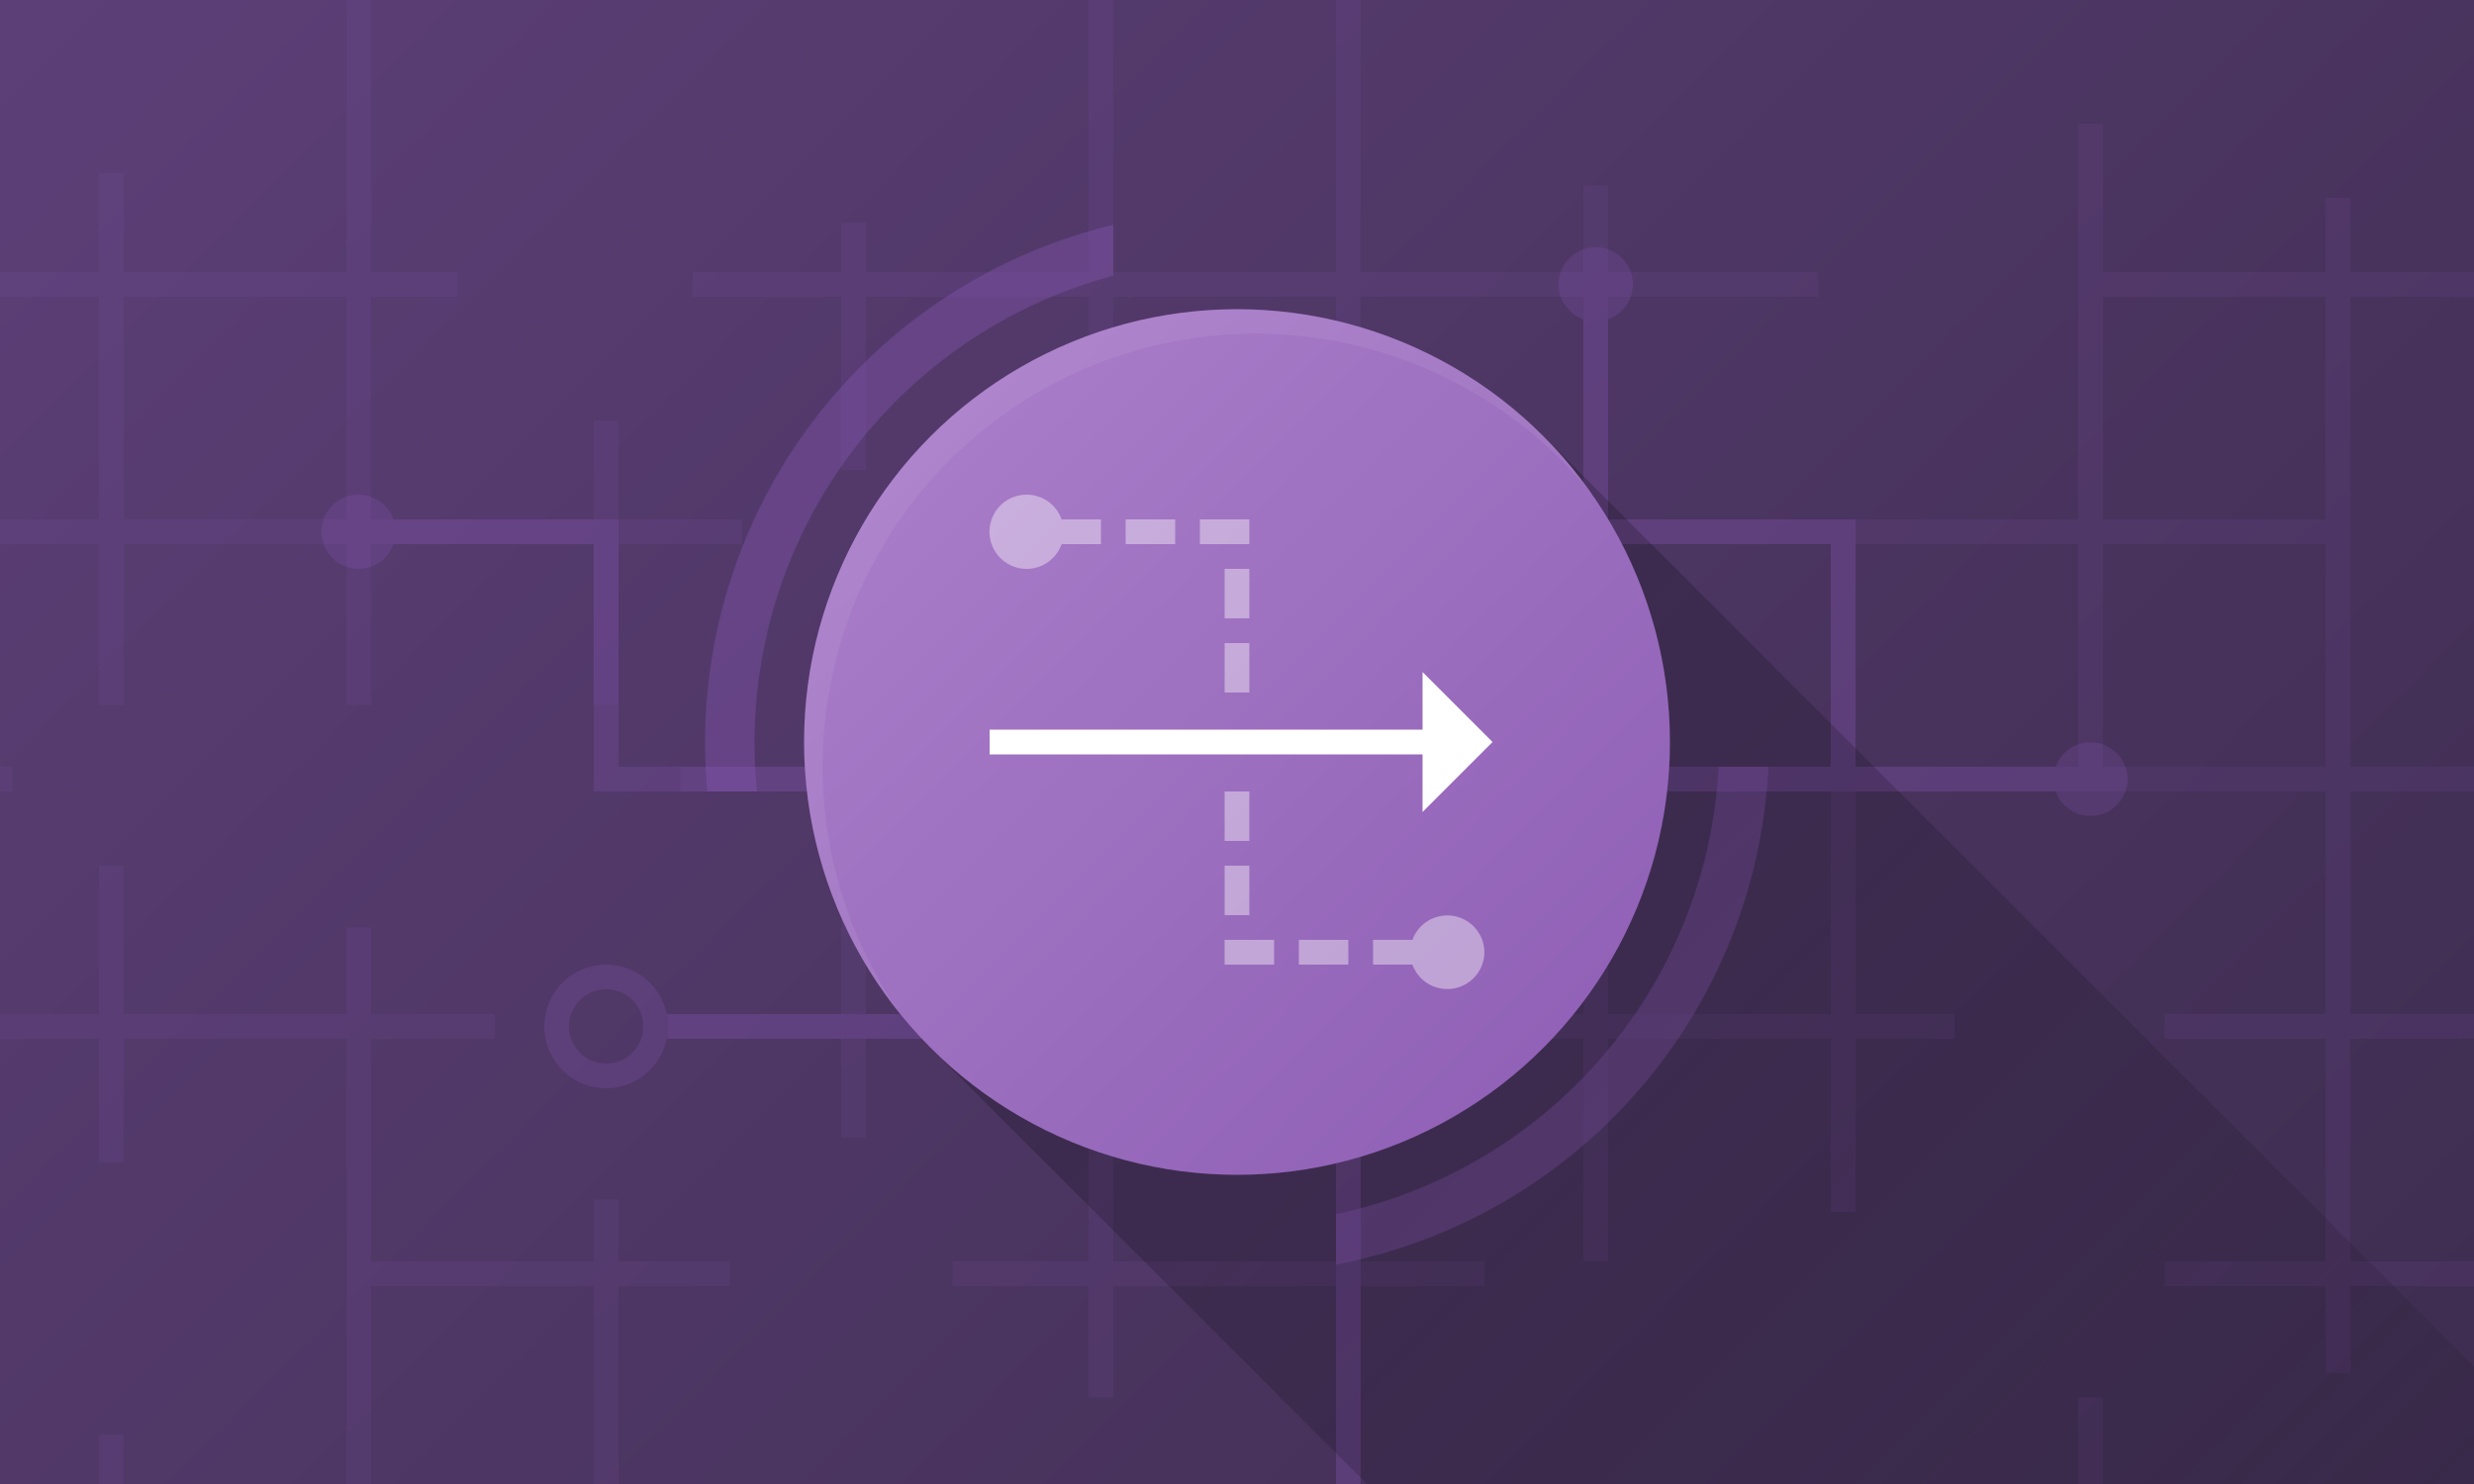<svg xmlns="http://www.w3.org/2000/svg" width="200" height="120"><rect width="100%" height="100%" fill="#808080" stroke="none"/><defs><linearGradient id="a" x1="20" y1="-20" x2="180" y2="140" gradientUnits="userSpaceOnUse"><stop offset="0" stop-color="#5c3f77"/><stop offset="1" stop-color="#3e2d50"/></linearGradient><linearGradient id="b" x1="99.289" y1="59.289" x2="205.5" y2="165.5" gradientTransform="scale(1.245 1) rotate(-45 158.346 142.491)" gradientUnits="userSpaceOnUse"><stop offset="0" stop-opacity=".2"/><stop offset="1" stop-opacity="0"/></linearGradient><linearGradient id="c" x1="75.251" y1="35.251" x2="124.749" y2="84.749" gradientUnits="userSpaceOnUse"><stop offset="0" stop-color="#a87cc8"/><stop offset="1" stop-color="#9162b7"/></linearGradient></defs><path fill="url(#a)" d="M0 0h200v120H0z"/><path d="M210 102v2h-20v7h-2v-7h-13v-2h13V84h-13v-2h13V64h-38v18h8v2h-8v14h-2V84h-18v18h-2V84h-18v18h10v2h-10v18h-2v-18H90v9h-2v-9H77v-2h11V84H70v8h-2v-8H54v-2h14V64H55v-2h13v-9h2v9h18v-9h2v9h18V44H94v-2h14V24H90v14h-2V24H70v14h-2V24H56v-2h12v-4h2v4h18V0h2v22h18V0h2v22h18v-7h2v7h17v2h-17v18h38V10h2v12h18v-6h2v6h20v2h-20v38h20v2h-20v18h20v2h-20v18zM88 64H70v18h18zm20 0H90v18h18zm0 20H90v18h18zm20-60h-18v18h18zm0 20h-18v18h18zm0 20h-18v18h18zm20-20h-18v18h18zm0 20h-18v18h18zm20-20h-18v18h18zm20-20h-18v18h18zm0 20h-18v18h18zM60 44H50v13h-2V44H30v13h-2V44H10v13H8V44h-18v-2H8V24h-18v-2H8v-8h2v8h18V0h2v22h7v2h-7v18h18v-8h2v8h10zM28 24H10v18h18zm142 98h-2v-9h2zM1 64h-11v-2H1zm9 58H8v-6h2zm40-25v5h9v2h-9v18h-2v-18H30v18h-2V84H10v10H8V84h-18v-2H8V70h2v12h18v-7h2v7h10v2H30v18h18v-5z" opacity=".1" fill="#955ec4"/><path d="M172 63a3 3 0 0 1-5.82 1H129v-2h19V44h-20V25.82a3 3 0 1 1 2 0V42h20v20h16.18a3 3 0 0 1 5.82 1zm-64 59h2V89h-2zM50 64h21v-2H50V42H31.816a3 3 0 1 0 0 2H48v20zm28 18v2H53.9a5 5 0 1 1 0-2zm-26 1a3 3 0 1 0-3 3 3 3 0 0 0 3-3z" opacity=".2" fill="#955ec4"/><path d="M57 60c0 1.35.06 2.69.19 4h4.01c-.13-1.31-.2-2.65-.2-4a39.075 39.075 0 0 1 29-37.7v-4.12A43.064 43.064 0 0 0 57 60zm81.94 2A39.078 39.078 0 0 1 108 98.18v4.07A43.088 43.088 0 0 0 142.96 62z" opacity=".3" fill="#955ec4"/><path transform="rotate(45 165.394 125.394)" fill="url(#b)" d="M71.908 90.395h186.974v70H71.908z"/><circle cx="100" cy="60" r="35" fill="url(#c)"/><path d="M128.63 39.87a35 35 0 0 0-55.75 42.26 35 35 0 1 1 55.75-42.26z" opacity=".07" fill="#fff"/><path d="M105 76v2h4v-2zm-6 0v2h4v-2zm0-6v4h2v-4zm0-6v4h2v-4zm0-12v4h2v-4zm0-6v4h2v-4zm-2-4v2h4v-2zm-6 0v2h4v-2zm-2 0v2h-3.18a3 3 0 1 1 0-2zm31 35a3 3 0 0 1-5.82 1H111v-2h3.18a3 3 0 0 1 5.82 1z" opacity=".4" fill="#fff"/><path d="M115 65.657V61H80v-2h35v-4.657L120.657 60z" fill="#fff"/></svg>